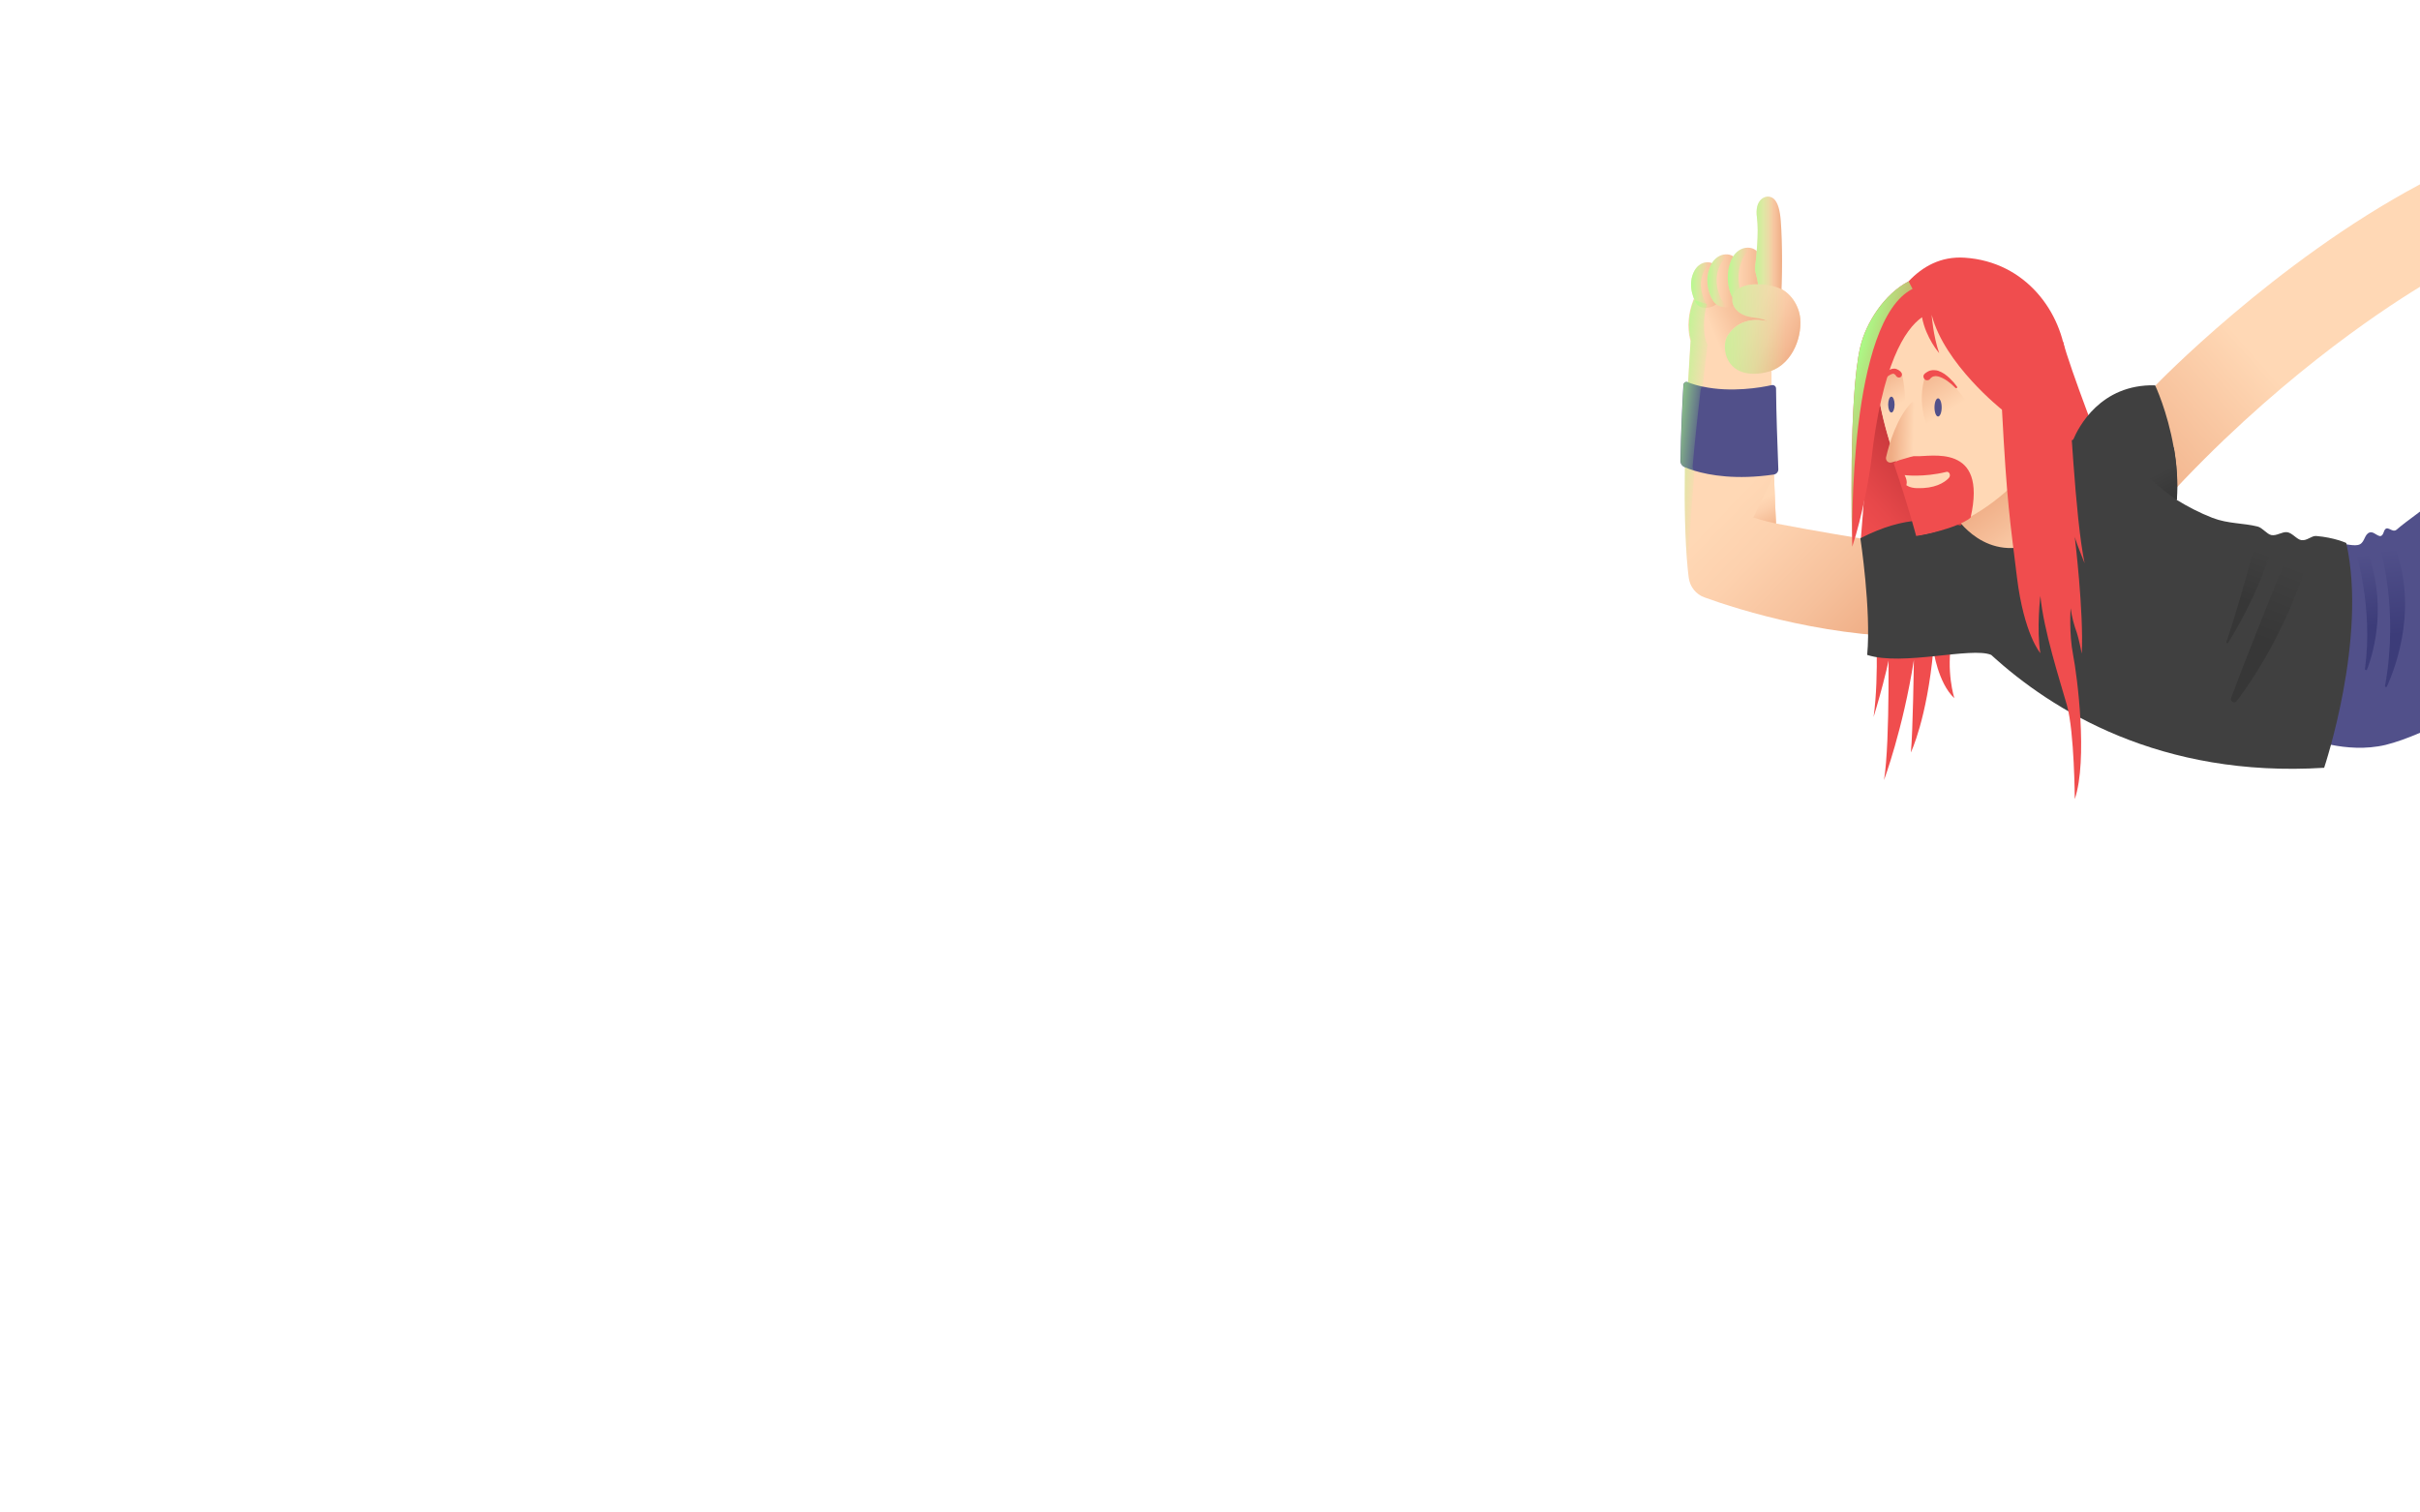 <?xml version="1.0" encoding="utf-8"?>
<!-- Generator: Adobe Illustrator 20.1.0, SVG Export Plug-In . SVG Version: 6.00 Build 0)  -->
<svg version="1.1" id="Calque_17" xmlns="http://www.w3.org/2000/svg" xmlns:xlink="http://www.w3.org/1999/xlink" x="0px" y="0px"
	 viewBox="0 0 1280 800" enable-background="new 0 0 1280 800" xml:space="preserve">
<linearGradient id="SVGID_1_" gradientUnits="userSpaceOnUse" x1="993.405" y1="292.295" x2="1067.693" y2="227.029">
	<stop  offset="0" style="stop-color:#F04D4E"/>
	<stop  offset="0.159" style="stop-color:#E7484A"/>
	<stop  offset="0.416" style="stop-color:#CF3C3F"/>
	<stop  offset="0.471" style="stop-color:#C9393C"/>
	<stop  offset="1" style="stop-color:#A12529"/>
</linearGradient>
<path fill="url(#SVGID_1_)" d="M987.5,241.3c0,0-3.8,57.9-6.3,73l17.5,19.9c0,0,1.2,57.6-2.2,78.4c0,0,10-26.7,15.8-63.5
	c0,0-0.5,38.7-1.6,48.9c0,0,8.5-17.6,11.9-54.3c0,0,2.4,17.5,11.1,25.6c0,0-4.6-14.4-1.2-31.4c3.1-15.6,47.6-92.5,47.6-92.5
	l-13.4-73.4l-45.1-27.8l-15.6,20.8L987.5,241.3z"/>
<linearGradient id="SVGID_2_" gradientUnits="userSpaceOnUse" x1="905.595" y1="235.646" x2="1001.108" y2="327.81">
	<stop  offset="0.206" style="stop-color:#FFD8B5"/>
	<stop  offset="0.419" style="stop-color:#FDD1AE"/>
	<stop  offset="0.729" style="stop-color:#F6C09B"/>
	<stop  offset="1" style="stop-color:#EFAC84"/>
</linearGradient>
<path fill="url(#SVGID_2_)" d="M1023.8,336.8c-53.5,1.8-104-14.2-122.2-20.8c-4.6-1.6-7.8-5.7-8.4-10.5c-0.2-1.4-0.3-2.9-0.5-4.4
	c-1.5-15.5-1.8-34.9-1.5-53.9c0-0.4,0-0.8,0-1.1c0.3-15.8,0.9-31.3,1.6-43.8c0-0.3,0-0.6,0.1-0.9c0.5-9.2,1-16.6,1.3-21.5
	c0,0,0,0,0,0c0.3-3.8,0.4-5.9,0.4-5.9l6.7,1l36.1,5.4c0,0.3,0,0.7-0.1,1c-0.3,5.1-0.4,12.8-0.3,21.9c0,0.2,0,0.3,0,0.5
	c0.2,14.5,0.7,32.1,1.3,46.9c0,0.1,0,0.3,0,0.4c0.4,11,0.8,20.5,1.1,25.8c20.2,3.9,44.7,7.9,44.7,7.9L1023.8,336.8z"/>
<path fill="#F04D4E" d="M991,379.2c0,0,9.8-31.6,10.1-44.2s-9.1-8.5-9.1-8.5S994.1,356.6,991,379.2z"/>
<linearGradient id="SVGID_3_" gradientUnits="userSpaceOnUse" x1="1226.294" y1="162.622" x2="1115.469" y2="260.447">
	<stop  offset="0.282" style="stop-color:#FFD8B5"/>
	<stop  offset="1" style="stop-color:#EFAC84"/>
</linearGradient>
<path fill="url(#SVGID_3_)" d="M1280,97.5v54.2c-22.3,13.6-78.4,51-135.3,113.3l-4.6-61.1C1140,203.9,1203.2,138.4,1280,97.5z"/>
<path fill="#F04D4E" d="M1091.2,180.6c3.4,13.8,22.6,63.1,22.6,63.1l-20.5,19.1L1088,195L1091.2,180.6z"/>
<path fill="#51508A" d="M1280,270.6v117c-6.5,2.8-12.9,5.1-18.2,6.4c-21.1,5-42.1-3.9-42.1-3.9s13.9-102.4,17.1-102.6
	c3.1-0.2,8.7,1.8,11.4,0.4c2.7-1.4,2.4-5.5,5.3-6.3c2.9-0.7,5.6,4.8,7.3-0.1c1.6-4.9,4.3,0.9,6.9-1.4
	C1269.8,278.2,1274.7,274.5,1280,270.6z"/>
<path fill="#404040" d="M1229.3,406.1c-86.5,5.4-144-30.3-176.1-59.7c-10.4-4.4-47,6.1-65.6,0c2.2-23.5-3.6-61.7-3.6-61.7
	c24.3-12.4,39.7-10.3,53-6.7c5.8-8.7,13.1-13,21.6-21.1c12.7-11.9,27.4-19.7,38-24.4c2.7-6.4,14.3-29.4,43.3-28.7
	c0,0,6.5,13.7,9.8,32.7c1.5,8.5,2.3,18,1.6,27.9c5.9,3.6,12.2,6.9,18.9,9.5c8.3,3.2,16.4,2.7,23.9,4.6c2.5,0.6,4.9,4,7.2,4.5
	c2.9,0.6,5.8-1.9,8.5-1.5c2.7,0.4,5.1,3.9,7.5,4.2c3,0.4,5.3-2.4,7.8-2.2c9.6,0.8,15.9,3.7,15.9,3.7
	C1252.3,337.8,1229.3,406.1,1229.3,406.1z"/>
<linearGradient id="SVGID_4_" gradientUnits="userSpaceOnUse" x1="1094.532" y1="297.826" x2="1062.765" y2="252.632">
	<stop  offset="0.206" style="stop-color:#FFD8B5"/>
	<stop  offset="0.615" style="stop-color:#F6BF9A"/>
	<stop  offset="1" style="stop-color:#EFAC84"/>
</linearGradient>
<path fill="url(#SVGID_4_)" d="M1034.3,273.1c0,0,16.1,26.1,44.5,13.2c22.3-10.1,20.9-55.7,9.2-55.1S1034.3,273.1,1034.3,273.1z"/>
<g>
	<path fill="#FFD8B5" d="M992.5,200.6c0.1,1.1,0.2,2.1,0.3,3.2c1.1,8.8,3.2,18.7,6.8,30.4c1,3.1,2,6.3,3.2,9.6c0.4,1,0.7,2,1,3
		c7.8,22.7,11.1,36.2,11.1,36.2c20.6-3,40.3-16.1,53.4-30.1c0.3-1.6,0.5-3.2,0.6-4.7c0.5,0.3,0.9,0.6,1.5,0.7
		c5.5,1.9,12.5-3.8,15.6-12.8c3.1-9,1.1-17.9-4.5-19.8c-4-1.4-8.8,1.3-12.3,6.3c-0.1-1.3-0.6-2.1-1.3-2.6c-3.9-2.5-2.4-9.2-24.1-33
		c-12.8-14-25.9-30.8-27.5-37.3c-0.1-0.5-6.1,6.2-6,6.1c-0.2,0.1-0.6,3.5-0.6,3.5S1000.2,181.9,992.5,200.6z"/>
	<path fill="#F04D4E" d="M1001.6,245c7.8,22.7,11.9,38.5,11.9,38.5c2-0.3,4.1-0.7,6.3-1.2c9-2,18.6-5.2,22.5-8.5
		c9.1-39.9-21.6-32-29-32.5c-0.9-0.1-1.8,0-2.7,0C1005.3,241.9,1001.6,245,1001.6,245z"/>
	
		<linearGradient id="SVGID_5_" gradientUnits="userSpaceOnUse" x1="497.814" y1="789.172" x2="514.117" y2="762.823" gradientTransform="matrix(-1 0 0 1 1527.541 -571.069)">
		<stop  offset="0" style="stop-color:#FFD8B5"/>
		<stop  offset="1" style="stop-color:#EFAC84"/>
	</linearGradient>
	<path fill="url(#SVGID_5_)" d="M1017.8,200.5c-0.4,1.8-4.3,14.6,3.7,30.1c2,3.9,6.2,7.1,12,7.1c12.4,0,15.1-15.2,15.1-15.2
		l-16.7-20.5l-7.8-4c-2,0.1-4,0.2-6,0.4C1017.9,199.1,1017.9,199.8,1017.8,200.5z"/>
	
		<linearGradient id="SVGID_6_" gradientUnits="userSpaceOnUse" x1="525.096" y1="786.359" x2="536.629" y2="767.719" gradientTransform="matrix(-1 0 0 1 1527.541 -571.069)">
		<stop  offset="0" style="stop-color:#FFD8B5"/>
		<stop  offset="1" style="stop-color:#EFAC84"/>
	</linearGradient>
	<path fill="url(#SVGID_6_)" d="M992.9,203.8c1.1,8.8,3.2,18.7,6.8,30.4c1.4-1.3,2.4-2.9,3.4-4.5c8-12.4,2.9-31.7,2.9-31.7l-0.1-0.5
		l-4.8-0.4l-6.4,4L992.9,203.8z"/>
	<ellipse fill="#51508A" cx="1025.1" cy="215.5" rx="1.9" ry="4.8"/>
	<ellipse fill="#51508A" cx="1000.4" cy="214" rx="1.7" ry="4.2"/>
	
		<linearGradient id="SVGID_7_" gradientUnits="userSpaceOnUse" x1="515.289" y1="799.855" x2="526.9" y2="799.501" gradientTransform="matrix(-1 0 0 1 1527.541 -571.069)">
		<stop  offset="0" style="stop-color:#FFD8B5"/>
		<stop  offset="1" style="stop-color:#EFAC84"/>
	</linearGradient>
	<path fill="url(#SVGID_7_)" d="M1012.7,213.4l0.8,25.9c0,0.9-0.5,1.6-1.4,1.9l-11.6,3.4c-1.7,0.5-3.3-1-2.9-2.8
		c1.6-6.9,5.7-21.1,13.6-29C1011.8,212.3,1012.7,212.6,1012.7,213.4z"/>
	<path fill="#FFD8B5" d="M1007.4,251.3c0,0,9.8,1.3,22.1-1.7c1.4-0.4,2.6,1.7,1.3,3.2c-2.4,2.6-7.6,5.7-16.9,5.4
		c-3.9-0.1-5.6-1.6-5.6-1.6S1009.2,254.7,1007.4,251.3z"/>
	<g>
		<path fill="#F04D4E" d="M1034.2,205.1c0,0-0.8-0.8-2-1.9c-1.3-1.1-3-2.4-4.9-3.3c-0.9-0.4-1.9-0.8-2.8-0.9c-0.4-0.1-0.8-0.1-1.2,0
			c-0.3,0-0.6,0.1-0.9,0.2c-0.3,0.1-0.5,0.2-0.7,0.4c-0.2,0.1-0.3,0.3-0.5,0.4c-0.2,0.3-0.4,0.4-0.4,0.4l0,0.1
			c-0.7,0.8-2,0.9-2.8,0.1s-0.9-2-0.1-2.8c0.1-0.1,0.1-0.1,0.2-0.2c0,0,0.3-0.2,0.8-0.6c0.3-0.2,0.6-0.4,1-0.6
			c0.4-0.2,0.9-0.4,1.5-0.5c0.6-0.1,1.2-0.2,1.8-0.1c0.6,0,1.3,0.1,1.9,0.3c1.2,0.4,2.3,1,3.4,1.7c2,1.4,3.6,3.1,4.8,4.4
			c1.1,1.3,1.8,2.3,1.8,2.3c0.2,0.3,0.1,0.6-0.1,0.8C1034.7,205.4,1034.4,205.3,1034.2,205.1z"/>
	</g>
	<g>
		<path fill="#F04D4E" d="M993.3,203.4c0,0,0.4-0.8,1.1-2c0.7-1.2,1.7-2.8,3.1-4.2c0.3-0.4,0.7-0.7,1.1-1c0.4-0.3,0.8-0.6,1.3-0.8
			c0.5-0.2,1-0.4,1.6-0.4c0.6-0.1,1.1,0,1.6,0.2c0.5,0.2,0.9,0.4,1.2,0.6c0.3,0.2,0.5,0.5,0.8,0.6c0.3,0.4,0.5,0.6,0.5,0.6
			c0.6,0.7,0.5,1.7-0.1,2.3s-1.7,0.5-2.3-0.1c-0.1-0.1-0.1-0.1-0.2-0.2l-0.1-0.1c0,0-0.1-0.1-0.2-0.4c-0.1-0.1-0.2-0.2-0.3-0.3
			c-0.1-0.1-0.2-0.2-0.4-0.3c-0.1-0.1-0.3-0.2-0.5-0.2c-0.2,0-0.5,0-0.8,0.1c-0.6,0.2-1.3,0.6-2,1.1c-1.3,1-2.6,2.3-3.4,3.4
			c-0.8,1-1.3,1.8-1.3,1.8c-0.1,0.2-0.4,0.3-0.6,0.1C993.3,203.8,993.2,203.6,993.3,203.4z"/>
	</g>
</g>
<path fill="#51508A" d="M940.6,248.1c0.1,1.4-0.9,2.6-2.3,2.9c0,0-0.1,0-0.1,0c-19.8,2.9-33.9,0.4-41.9-2c-2.2-0.7-3.9-1.3-5.2-1.9
	h0c-1.5-0.6-2.4-2-2.3-3.6c0.3-14.4,0.9-28.4,1.6-40c0.1-1.1,1.2-1.8,2.2-1.4c0.1,0,0.1,0,0.2,0.1c2.6,1,5.2,1.8,7.9,2.3
	c15,3.2,30.7,0.5,36.4-0.8c0,0,0.1,0,0.1,0c1.1-0.2,2.2,0.6,2.2,1.8C939.5,218.8,940.1,234.5,940.6,248.1z"/>
<path fill="#F04D4E" d="M1097.4,284c0,0,4.8,39.6,3.7,61.7c0,0-1.8-8.9-2.6-11c-1.4-3.8-2.6-8.1-3.3-13c0,0-0.9,13.3,1.3,24.6
	c2.2,11.2,7.9,55.4,0.9,76.4c0,0-0.2-35.5-4.1-49.5c-4-14.1-12.3-39.5-14.1-58c0,0-2.1,17.6,0,30.3c0,0-8.7-10-12.4-40.3
	c-3.7-30.3-5.3-39.2-7.9-88.5c0,0-30.5-24.1-37.2-50.2c0,0,0.8,11.3,4,20.3c0,0-7-7.9-9.1-19c-9,6.3-21.1,24.7-26.9,76.2
	c-0.9,7.8-4.7,29.1-10,45.2c0,0,0-0.1,0-0.4c-0.2-5.8-2-79.3,4.3-105.5c2.9-12.3,12.5-27.7,25.5-34.5c7.5-7.9,17.1-13.3,29.6-12.5
	c32.5,2.1,51.7,29,53.8,54.6c2.2,25.5,4.6,82.3,9.7,107C1102.4,297.2,1098.5,288.1,1097.4,284z"/>
<linearGradient id="SVGID_8_" gradientUnits="userSpaceOnUse" x1="897.699" y1="177.028" x2="938.82" y2="159.388">
	<stop  offset="0.182" style="stop-color:#FFD8B5"/>
	<stop  offset="0.442" style="stop-color:#F8C5A0"/>
	<stop  offset="0.778" style="stop-color:#F1B38C"/>
	<stop  offset="1" style="stop-color:#EFAC84"/>
</linearGradient>
<path fill="url(#SVGID_8_)" d="M937.3,180.4c0,0.3,0,0.7-0.1,1c-1.8,20.2-22.3,11.3-34.4,4.2c-5-2.9-8.5-5.5-8.8-5.7c0,0,0,0,0,0
	c-1.8-6.9-1-14.4,1.6-21.1c3.8-9.8,11.7-17.7,21.5-19.4C937.7,135.8,939,150.5,937.3,180.4z"/>
<path fill="#FFD8B5" d="M939.6,151.8c7.5,2.3,12,10,12.6,16.7c0.9,11.1-5.1,25.8-18.4,28.6c-21.3,4.4-23.8-13.6-20-19.5
	c5.7-9,15.4-9,21.1-7.6C937.6,160.8,939.6,151.8,939.6,151.8z"/>
<linearGradient id="SVGID_9_" gradientUnits="userSpaceOnUse" x1="894.427" y1="150.755" x2="912.075" y2="150.755">
	<stop  offset="0.158" style="stop-color:#FFD8B5"/>
	<stop  offset="0.481" style="stop-color:#FACAA5"/>
	<stop  offset="1" style="stop-color:#EFAC84"/>
</linearGradient>
<path fill="url(#SVGID_9_)" d="M897.5,160.9c-0.9-1.1-5.1-9-1.8-16.6c3.3-7.5,11.4-6.7,12.6-2c1.2,4.7,3.8,12.3,3.8,12.3
	s-2,5.3-5.9,7.3C903.8,163.1,899.5,163.4,897.5,160.9z"/>
<linearGradient id="SVGID_10_" gradientUnits="userSpaceOnUse" x1="892.601" y1="150.756" x2="903.837" y2="150.756">
	<stop  offset="0" style="stop-color:#A9FF88"/>
	<stop  offset="1" style="stop-color:#A9FF88;stop-opacity:0"/>
</linearGradient>
<path fill="url(#SVGID_10_)" d="M904.9,162.4c-2.4,0.7-5.7,0.6-7.4-1.5c-0.9-1.1-5.1-9-1.8-16.6c2.3-5.3,7-6.4,10-5.1
	c-1.8,0.8-3.6,2.4-4.8,5.1c-3.3,7.5,0.9,15.5,1.8,16.6C903.2,161.6,904,162.1,904.9,162.4z"/>
<linearGradient id="SVGID_11_" gradientUnits="userSpaceOnUse" x1="903.036" y1="148.495" x2="921.865" y2="148.495">
	<stop  offset="0.203" style="stop-color:#FFD8B5"/>
	<stop  offset="0.508" style="stop-color:#FACAA5"/>
	<stop  offset="1" style="stop-color:#EFAC84"/>
</linearGradient>
<path fill="url(#SVGID_11_)" d="M906.6,159.8c-1.5-1.7-5.8-10.3-2-18.9c3.8-8.6,13-7.6,14.3-2.3c1.3,5.3,3,14.5,3,14.5
	s0,5.2-3.9,7.9C914.9,163.1,909.7,163.4,906.6,159.8z"/>
<linearGradient id="SVGID_12_" gradientUnits="userSpaceOnUse" x1="900.153" y1="148.496" x2="912.547" y2="148.496">
	<stop  offset="0" style="stop-color:#A9FF88"/>
	<stop  offset="1" style="stop-color:#A9FF88;stop-opacity:0"/>
</linearGradient>
<path fill="url(#SVGID_12_)" d="M915.2,162.2c-2.9,0.8-6.3,0.3-8.6-2.4c-1.5-1.7-5.8-10.3-2-18.9c2.5-5.8,7.5-7.2,10.9-6
	c-2.3,0.8-4.6,2.7-6,6c-3.8,8.6,0.5,17.2,2,18.9C912.5,161,913.8,161.8,915.2,162.2z"/>
<linearGradient id="SVGID_13_" gradientUnits="userSpaceOnUse" x1="913.971" y1="146.236" x2="934.821" y2="146.236">
	<stop  offset="0.158" style="stop-color:#FFD8B5"/>
	<stop  offset="0.481" style="stop-color:#FACAA5"/>
	<stop  offset="1" style="stop-color:#EFAC84"/>
</linearGradient>
<path fill="url(#SVGID_13_)" d="M917.6,159c-3-2.9-5.5-13.2-1.7-21.7c3.8-8.5,13.2-7.5,14.5-2.3s4.4,13.8,4.4,13.8
	s-3.3,8.5-6.7,10.9C924.5,162.4,920.3,161.8,917.6,159z"/>
<linearGradient id="SVGID_14_" gradientUnits="userSpaceOnUse" x1="911.255" y1="146.233" x2="924.545" y2="146.233">
	<stop  offset="0" style="stop-color:#A9FF88"/>
	<stop  offset="1" style="stop-color:#A9FF88;stop-opacity:0"/>
</linearGradient>
<path fill="url(#SVGID_14_)" d="M923.2,159c0.8,0.8,1.8,1.5,2.8,1.9c-3.1,1.2-6.2,0.3-8.5-1.9c-3-3-5.5-13.2-1.7-21.7
	c2.7-5.9,7.9-7.2,11.4-5.8c-2.2,0.8-4.3,2.7-5.7,5.8C917.7,145.8,920.2,156.1,923.2,159z"/>
<linearGradient id="SVGID_15_" gradientUnits="userSpaceOnUse" x1="928.3" y1="135.436" x2="942.641" y2="135.436">
	<stop  offset="0.29" style="stop-color:#FFD8B5"/>
	<stop  offset="0.478" style="stop-color:#FDD2AF"/>
	<stop  offset="0.734" style="stop-color:#F7C39D"/>
	<stop  offset="1" style="stop-color:#EFAC84"/>
</linearGradient>
<path fill="url(#SVGID_15_)" d="M928.6,144.3c-0.3-1-0.4-2-0.3-3c0.6-4.7,2.1-18.3,1-26.2c-1.3-9.7,4.3-11.3,6.1-11.1
	c1.8,0.2,5.6,0.9,6.5,12.8s0.9,30.6,0,44.1s-13.7,0.1-13.7,0.1C930.7,159,930.7,151.8,928.6,144.3z"/>
<linearGradient id="SVGID_16_" gradientUnits="userSpaceOnUse" x1="924.024" y1="135.436" x2="938.364" y2="135.436">
	<stop  offset="0" style="stop-color:#A9FF88"/>
	<stop  offset="1" style="stop-color:#A9FF88;stop-opacity:0"/>
</linearGradient>
<path fill="url(#SVGID_16_)" d="M928.6,144.3c-0.3-1-0.4-2-0.3-3c0.6-4.7,2.1-18.3,1-26.2c-1.3-9.7,4.3-11.3,6.1-11.1
	c1.8,0.2,5.6,0.9,6.5,12.8s0.9,30.6,0,44.1s-13.7,0.1-13.7,0.1C930.7,159,930.7,151.8,928.6,144.3z"/>
<linearGradient id="SVGID_17_" gradientUnits="userSpaceOnUse" x1="915.735" y1="167.034" x2="951.642" y2="184.581">
	<stop  offset="0" style="stop-color:#FFD8B5"/>
	<stop  offset="0.293" style="stop-color:#FED4B1"/>
	<stop  offset="0.571" style="stop-color:#FACAA6"/>
	<stop  offset="0.843" style="stop-color:#F4B993"/>
	<stop  offset="1" style="stop-color:#EFAC84"/>
</linearGradient>
<path fill="url(#SVGID_17_)" d="M933.8,197c-21.3,4.4-23.8-13.6-20-19.5c5.7-9,15.4-9,21.1-7.6c-5.2-2.5-8.7-1.3-13.3-3.6
	c-3.7-1.9-6.2-5.5-5.1-9.4c2.7-8.9,18.3-6.7,23.1-5c7.5,2.3,12,10,12.6,16.7C953.1,179.6,947.1,194.3,933.8,197z"/>
<linearGradient id="SVGID_18_" gradientUnits="userSpaceOnUse" x1="905.088" y1="174.002" x2="944.541" y2="174.002">
	<stop  offset="0" style="stop-color:#A9FF88;stop-opacity:0.7"/>
	<stop  offset="1" style="stop-color:#A9FF88;stop-opacity:0"/>
</linearGradient>
<path fill="url(#SVGID_18_)" d="M933.8,197c-21.3,4.4-23.8-13.6-20-19.5c5.7-9,15.4-9,21.1-7.6c-5.2-2.5-8.7-1.3-13.3-3.6
	c-3.7-1.9-6.2-5.5-5.1-9.4c2.7-8.9,18.3-6.7,23.1-5c7.5,2.3,12,10,12.6,16.7C953.1,179.6,947.1,194.3,933.8,197z"/>
<linearGradient id="SVGID_19_" gradientUnits="userSpaceOnUse" x1="1186.957" y1="317.782" x2="1197.909" y2="286.221">
	<stop  offset="0" style="stop-color:#373737"/>
	<stop  offset="0.836" style="stop-color:#404040"/>
</linearGradient>
<path fill="url(#SVGID_19_)" d="M1194.4,282c0,0-9,34.5-16.8,57.6c-0.2,0.5,0.6,0.9,0.9,0.4c7.3-11.6,18.3-32.4,23.4-51.9
	L1194.4,282z"/>
<linearGradient id="SVGID_20_" gradientUnits="userSpaceOnUse" x1="1198.03" y1="339.466" x2="1216.724" y2="291.27">
	<stop  offset="0" style="stop-color:#373737"/>
	<stop  offset="0.836" style="stop-color:#404040"/>
</linearGradient>
<path fill="url(#SVGID_20_)" d="M1212.3,287.5c0,0-21.5,53.1-32.2,81.6c-0.7,1.9,1.8,3.3,3,1.7c21.4-28.6,33.8-60.2,38.9-79.8
	L1212.3,287.5z"/>
<linearGradient id="SVGID_21_" gradientUnits="userSpaceOnUse" x1="1253.839" y1="331.427" x2="1250.14" y2="293.242">
	<stop  offset="0" style="stop-color:#3C3C79"/>
	<stop  offset="1" style="stop-color:#51508A"/>
</linearGradient>
<path fill="url(#SVGID_21_)" d="M1245.8,291.1c0,0,9.6,29.7,5.1,62.7c-0.1,0.7,0.8,0.9,1.1,0.3c3.7-9.7,11.1-35.6-0.9-65.3
	L1245.8,291.1z"/>
<linearGradient id="SVGID_22_" gradientUnits="userSpaceOnUse" x1="1266.588" y1="335.943" x2="1262.2" y2="290.651">
	<stop  offset="0" style="stop-color:#3C3C79"/>
	<stop  offset="1" style="stop-color:#51508A"/>
</linearGradient>
<path fill="url(#SVGID_22_)" d="M1258.5,288.5c0,0,10.6,32.8,3,74.3c-0.1,0.6,0.8,0.9,1,0.3c5-11,17.4-44.4,2.5-77.9L1258.5,288.5z"
	/>
<linearGradient id="SVGID_23_" gradientUnits="userSpaceOnUse" x1="886.321" y1="229.035" x2="900.714" y2="230.627">
	<stop  offset="0" style="stop-color:#A9FF88;stop-opacity:0.7"/>
	<stop  offset="1" style="stop-color:#A9FF88;stop-opacity:0"/>
</linearGradient>
<path fill="url(#SVGID_23_)" d="M903.2,182.4c0,0-0.2,1.1-0.4,3.2c-0.5,3.6-1.2,10.2-2.2,19c-0.6,0-1,0.9-1.1,1.5
	c-1.2,10.9-2.8,24.1-4.2,40.2c0,0.5-0.1,1.9,1,2.7c-1.3,15.8-2.6,33.5-3.6,52c-1.5-15.5-1.8-34.9-1.5-53.9h0c-1.5-0.6-2.4-2-2.3-3.6
	c0.3-14.4,0.9-28.4,1.6-40c0.1-1.1,1.2-1.8,2.2-1.4c0.1,0,0.1,0,0.2,0.1c0-0.3,0-0.6,0.1-0.9c0.5-9.2,1-16.6,1.3-21.5c0,0,0,0,0,0
	c-1.8-6.9-1-14.4,1.6-21.1l6.9,2.1c0,0-2,7.1-1.4,14.1C901.5,177.6,902.1,180.2,903.2,182.4z"/>
<linearGradient id="SVGID_24_" gradientUnits="userSpaceOnUse" x1="974.137" y1="212.903" x2="1022.892" y2="226.883">
	<stop  offset="0" style="stop-color:#A9FF88"/>
	<stop  offset="0.144" style="stop-color:#A9FF88;stop-opacity:0.856"/>
	<stop  offset="1" style="stop-color:#A9FF88;stop-opacity:0"/>
</linearGradient>
<path fill="url(#SVGID_24_)" d="M979.7,288.8c-0.2-5.8-2-79.3,4.3-105.5c2.9-12.3,12.5-27.7,25.5-34.5l2.1,4
	C977.9,169.8,979.6,281.5,979.7,288.8z"/>
<linearGradient id="SVGID_25_" gradientUnits="userSpaceOnUse" x1="933.309" y1="263.277" x2="941.399" y2="279.709">
	<stop  offset="0" style="stop-color:#FFD8B5"/>
	<stop  offset="0.29" style="stop-color:#FCCFAC"/>
	<stop  offset="0.771" style="stop-color:#F4B992"/>
	<stop  offset="1" style="stop-color:#EFAC84"/>
</linearGradient>
<path fill="url(#SVGID_25_)" d="M939.4,276.9c-6.2-1.2-12-3.2-12-3.2l10.9-22.6C938.7,262.1,939.1,271.5,939.4,276.9z"/>
<linearGradient id="SVGID_26_" gradientUnits="userSpaceOnUse" x1="1150.963" y1="262.594" x2="1142.223" y2="244.689">
	<stop  offset="0" style="stop-color:#373737"/>
	<stop  offset="0.776" style="stop-color:#404040"/>
</linearGradient>
<path fill="url(#SVGID_26_)" d="M1151.4,264.5c-8.9-6.1-18.6-15.4-18.6-15.4l17-12.5C1151.3,245.1,1152.1,254.7,1151.4,264.5z"/>
</svg>
